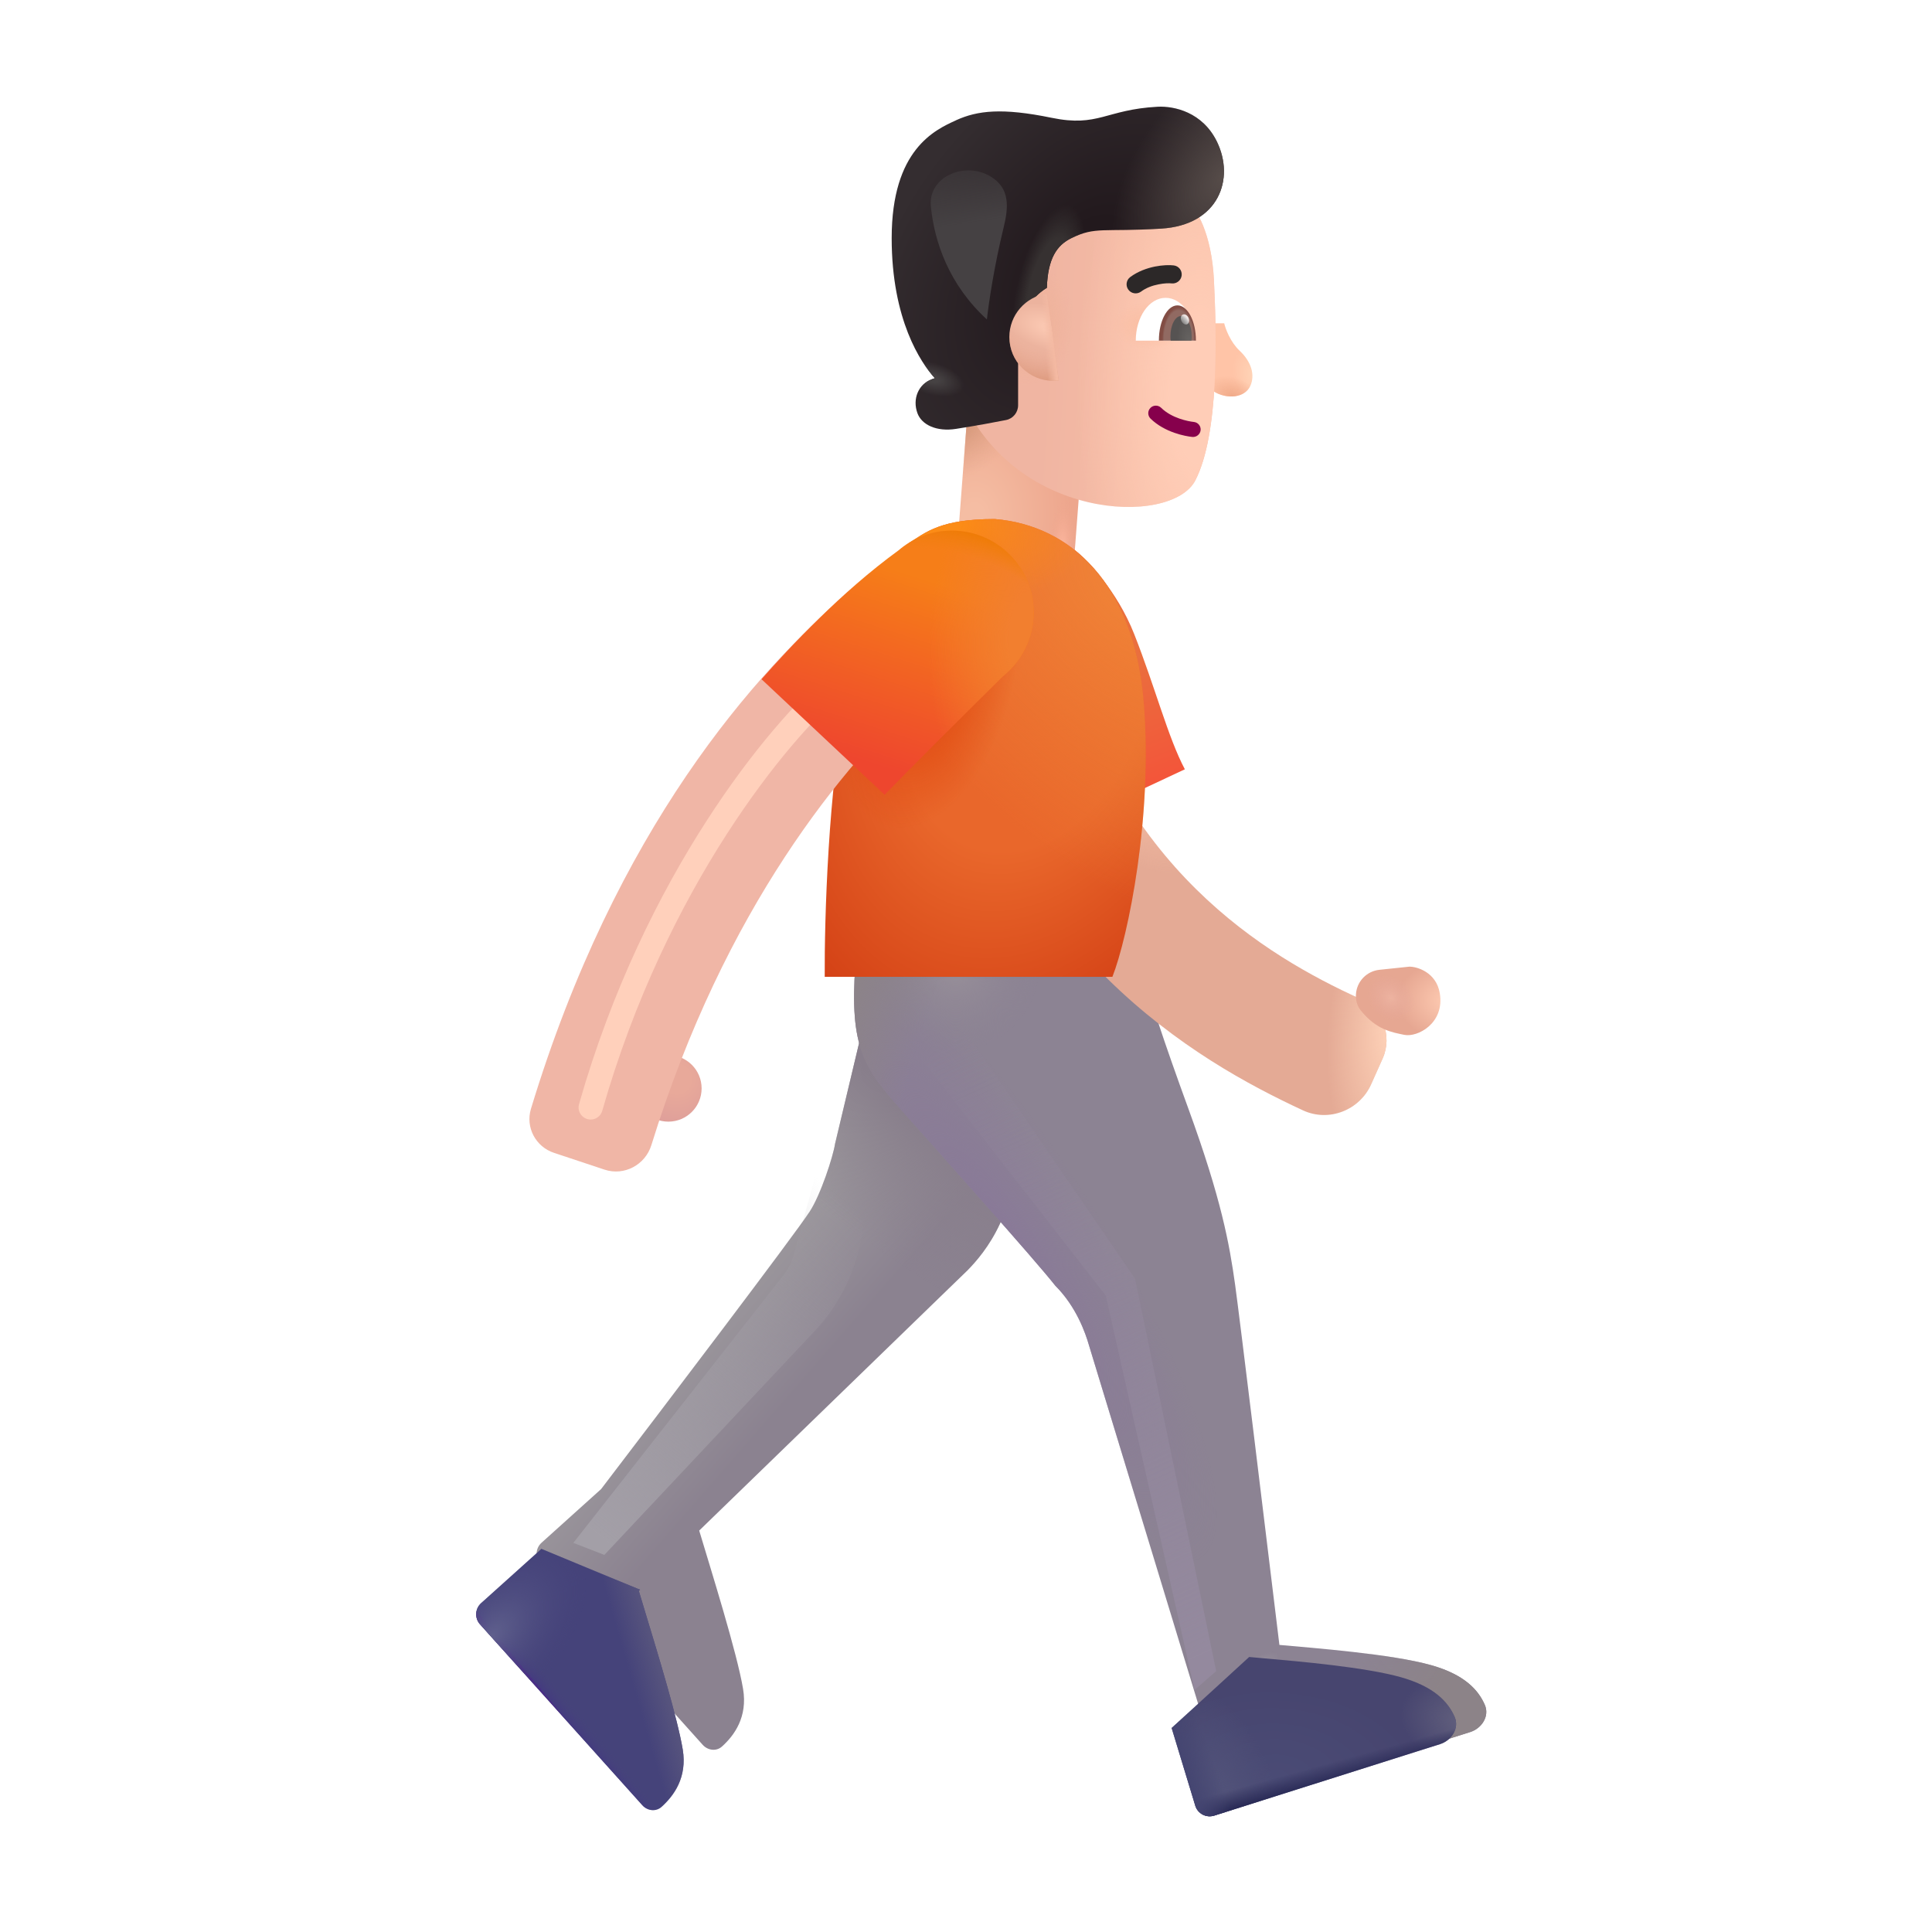 <svg width="32" height="32" viewBox="0 0 32 32" fill="none" xmlns="http://www.w3.org/2000/svg">
<rect width="1.946" height="3.44" transform="matrix(-0.997 -0.076 -0.076 0.997 17.983 6.742)" fill="url(#paint0_radial_2_865)"/>
<rect width="1.946" height="3.44" transform="matrix(-0.997 -0.076 -0.076 0.997 17.983 6.742)" fill="url(#paint1_radial_2_865)"/>
<rect width="1.946" height="3.44" transform="matrix(-0.997 -0.076 -0.076 0.997 17.983 6.742)" fill="url(#paint2_radial_2_865)"/>
<path d="M20.535 5.812C20.378 5.665 20.298 5.446 20.277 5.355H20.097V6.48C20.312 6.617 20.619 6.595 20.71 6.39C20.789 6.215 20.73 5.996 20.535 5.812Z" fill="url(#paint3_radial_2_865)"/>
<path d="M20.535 5.812C20.378 5.665 20.298 5.446 20.277 5.355H20.097V6.48C20.312 6.617 20.619 6.595 20.71 6.39C20.789 6.215 20.73 5.996 20.535 5.812Z" fill="url(#paint4_radial_2_865)"/>
<g filter="url(#filter0_i_2_865)">
<path d="M20.307 4.848C20.268 4.047 20.009 3.661 19.887 3.548H16.154L16.092 6.712C16.958 8.833 19.603 8.924 19.998 8.157C20.393 7.39 20.351 5.776 20.307 4.848Z" fill="url(#paint5_linear_2_865)"/>
<path d="M20.307 4.848C20.268 4.047 20.009 3.661 19.887 3.548H16.154L16.092 6.712C16.958 8.833 19.603 8.924 19.998 8.157C20.393 7.39 20.351 5.776 20.307 4.848Z" fill="url(#paint6_radial_2_865)"/>
<path d="M20.307 4.848C20.268 4.047 20.009 3.661 19.887 3.548H16.154L16.092 6.712C16.958 8.833 19.603 8.924 19.998 8.157C20.393 7.39 20.351 5.776 20.307 4.848Z" fill="url(#paint7_radial_2_865)"/>
<path d="M20.307 4.848C20.268 4.047 20.009 3.661 19.887 3.548H16.154L16.092 6.712C16.958 8.833 19.603 8.924 19.998 8.157C20.393 7.39 20.351 5.776 20.307 4.848Z" fill="url(#paint8_radial_2_865)"/>
</g>
<g filter="url(#filter1_i_2_865)">
<path d="M20.156 2.496C19.918 2.008 19.45 1.903 19.172 1.918C18.312 1.965 18.195 2.261 17.418 2.101C16.596 1.932 16.191 1.981 15.839 2.14L15.832 2.144C15.486 2.301 14.769 2.627 14.769 4.094C14.769 5.445 15.251 6.159 15.484 6.414L15.438 6.43C15.207 6.514 15.111 6.76 15.195 6.992C15.266 7.189 15.516 7.303 15.832 7.254C16.192 7.197 16.456 7.148 16.663 7.107C16.78 7.084 16.863 6.981 16.863 6.862V5.75C16.863 5.281 17.194 5.001 17.339 4.918C17.355 4.433 17.503 4.211 17.746 4.094C18.147 3.899 18.271 3.995 19.23 3.937C20.195 3.879 20.453 3.105 20.156 2.496Z" fill="url(#paint9_radial_2_865)"/>
<path d="M20.156 2.496C19.918 2.008 19.45 1.903 19.172 1.918C18.312 1.965 18.195 2.261 17.418 2.101C16.596 1.932 16.191 1.981 15.839 2.14L15.832 2.144C15.486 2.301 14.769 2.627 14.769 4.094C14.769 5.445 15.251 6.159 15.484 6.414L15.438 6.43C15.207 6.514 15.111 6.76 15.195 6.992C15.266 7.189 15.516 7.303 15.832 7.254C16.192 7.197 16.456 7.148 16.663 7.107C16.78 7.084 16.863 6.981 16.863 6.862V5.75C16.863 5.281 17.194 5.001 17.339 4.918C17.355 4.433 17.503 4.211 17.746 4.094C18.147 3.899 18.271 3.995 19.23 3.937C20.195 3.879 20.453 3.105 20.156 2.496Z" fill="url(#paint10_radial_2_865)"/>
<path d="M20.156 2.496C19.918 2.008 19.45 1.903 19.172 1.918C18.312 1.965 18.195 2.261 17.418 2.101C16.596 1.932 16.191 1.981 15.839 2.14L15.832 2.144C15.486 2.301 14.769 2.627 14.769 4.094C14.769 5.445 15.251 6.159 15.484 6.414L15.438 6.43C15.207 6.514 15.111 6.76 15.195 6.992C15.266 7.189 15.516 7.303 15.832 7.254C16.192 7.197 16.456 7.148 16.663 7.107C16.78 7.084 16.863 6.981 16.863 6.862V5.75C16.863 5.281 17.194 5.001 17.339 4.918C17.355 4.433 17.503 4.211 17.746 4.094C18.147 3.899 18.271 3.995 19.23 3.937C20.195 3.879 20.453 3.105 20.156 2.496Z" fill="url(#paint11_radial_2_865)"/>
<path d="M20.156 2.496C19.918 2.008 19.45 1.903 19.172 1.918C18.312 1.965 18.195 2.261 17.418 2.101C16.596 1.932 16.191 1.981 15.839 2.14L15.832 2.144C15.486 2.301 14.769 2.627 14.769 4.094C14.769 5.445 15.251 6.159 15.484 6.414L15.438 6.43C15.207 6.514 15.111 6.76 15.195 6.992C15.266 7.189 15.516 7.303 15.832 7.254C16.192 7.197 16.456 7.148 16.663 7.107C16.78 7.084 16.863 6.981 16.863 6.862V5.75C16.863 5.281 17.194 5.001 17.339 4.918C17.355 4.433 17.503 4.211 17.746 4.094C18.147 3.899 18.271 3.995 19.23 3.937C20.195 3.879 20.453 3.105 20.156 2.496Z" fill="url(#paint12_radial_2_865)"/>
</g>
<path d="M17.536 6.303L17.336 4.863C16.987 4.916 16.718 5.217 16.718 5.582C16.718 5.983 17.044 6.308 17.445 6.308C17.476 6.308 17.506 6.306 17.536 6.303Z" fill="url(#paint13_radial_2_865)"/>
<path d="M17.536 6.303L17.336 4.863C16.987 4.916 16.718 5.217 16.718 5.582C16.718 5.983 17.044 6.308 17.445 6.308C17.476 6.308 17.506 6.306 17.536 6.303Z" fill="url(#paint14_radial_2_865)"/>
<path d="M17.536 6.303L17.336 4.863C16.987 4.916 16.718 5.217 16.718 5.582C16.718 5.983 17.044 6.308 17.445 6.308C17.476 6.308 17.506 6.306 17.536 6.303Z" fill="url(#paint15_linear_2_865)"/>
<g filter="url(#filter2_iii_2_865)">
<path d="M12.831 19.945L13.722 16.211H15.503C15.555 16.825 15.655 18.426 15.793 19.726C15.93 21.026 15.3 21.758 15.027 22.039L10.581 26.351C10.779 27.013 11.208 28.376 11.308 28.976C11.385 29.438 11.163 29.744 10.957 29.929C10.864 30.012 10.723 29.993 10.639 29.9L7.951 26.904C7.859 26.802 7.868 26.644 7.97 26.552L8.956 25.664C9.998 24.299 12.147 21.47 12.409 21.07C12.591 20.794 12.8 20.153 12.831 19.945Z" fill="url(#paint16_linear_2_865)"/>
<path d="M12.831 19.945L13.722 16.211H15.503C15.555 16.825 15.655 18.426 15.793 19.726C15.93 21.026 15.3 21.758 15.027 22.039L10.581 26.351C10.779 27.013 11.208 28.376 11.308 28.976C11.385 29.438 11.163 29.744 10.957 29.929C10.864 30.012 10.723 29.993 10.639 29.9L7.951 26.904C7.859 26.802 7.868 26.644 7.97 26.552L8.956 25.664C9.998 24.299 12.147 21.47 12.409 21.07C12.591 20.794 12.8 20.153 12.831 19.945Z" fill="url(#paint17_radial_2_865)"/>
<path d="M12.831 19.945L13.722 16.211H15.503C15.555 16.825 15.655 18.426 15.793 19.726C15.93 21.026 15.3 21.758 15.027 22.039L10.581 26.351C10.779 27.013 11.208 28.376 11.308 28.976C11.385 29.438 11.163 29.744 10.957 29.929C10.864 30.012 10.723 29.993 10.639 29.9L7.951 26.904C7.859 26.802 7.868 26.644 7.97 26.552L8.956 25.664C9.998 24.299 12.147 21.47 12.409 21.07C12.591 20.794 12.8 20.153 12.831 19.945Z" fill="url(#paint18_radial_2_865)"/>
</g>
<g filter="url(#filter3_i_2_865)">
<path d="M19.183 18.562C18.8 17.511 18.467 16.534 18.41 16.179L13.668 16.179C13.568 17.554 13.812 17.892 14.441 18.601C15.134 19.383 16.613 21.031 16.98 21.496C17.33 21.846 17.48 22.285 17.535 22.476L19.797 29.906C19.837 30.04 19.979 30.114 20.112 30.072L23.849 28.889C24.044 28.828 24.175 28.624 24.093 28.437C23.986 28.192 23.76 27.938 23.207 27.781C22.544 27.593 21.264 27.497 20.691 27.445C20.477 25.679 20.032 22.014 19.957 21.476C19.863 20.804 19.73 20.062 19.183 18.562Z" fill="#8C8393"/>
<path d="M19.183 18.562C18.8 17.511 18.467 16.534 18.41 16.179L13.668 16.179C13.568 17.554 13.812 17.892 14.441 18.601C15.134 19.383 16.613 21.031 16.98 21.496C17.33 21.846 17.48 22.285 17.535 22.476L19.797 29.906C19.837 30.04 19.979 30.114 20.112 30.072L23.849 28.889C24.044 28.828 24.175 28.624 24.093 28.437C23.986 28.192 23.76 27.938 23.207 27.781C22.544 27.593 21.264 27.497 20.691 27.445C20.477 25.679 20.032 22.014 19.957 21.476C19.863 20.804 19.73 20.062 19.183 18.562Z" fill="url(#paint19_radial_2_865)"/>
<path d="M19.183 18.562C18.8 17.511 18.467 16.534 18.41 16.179L13.668 16.179C13.568 17.554 13.812 17.892 14.441 18.601C15.134 19.383 16.613 21.031 16.98 21.496C17.33 21.846 17.48 22.285 17.535 22.476L19.797 29.906C19.837 30.04 19.979 30.114 20.112 30.072L23.849 28.889C24.044 28.828 24.175 28.624 24.093 28.437C23.986 28.192 23.76 27.938 23.207 27.781C22.544 27.593 21.264 27.497 20.691 27.445C20.477 25.679 20.032 22.014 19.957 21.476C19.863 20.804 19.73 20.062 19.183 18.562Z" fill="url(#paint20_radial_2_865)"/>
<path d="M19.183 18.562C18.8 17.511 18.467 16.534 18.41 16.179L13.668 16.179C13.568 17.554 13.812 17.892 14.441 18.601C15.134 19.383 16.613 21.031 16.98 21.496C17.33 21.846 17.48 22.285 17.535 22.476L19.797 29.906C19.837 30.04 19.979 30.114 20.112 30.072L23.849 28.889C24.044 28.828 24.175 28.624 24.093 28.437C23.986 28.192 23.76 27.938 23.207 27.781C22.544 27.593 21.264 27.497 20.691 27.445C20.477 25.679 20.032 22.014 19.957 21.476C19.863 20.804 19.73 20.062 19.183 18.562Z" fill="url(#paint21_linear_2_865)"/>
<path d="M19.183 18.562C18.8 17.511 18.467 16.534 18.41 16.179L13.668 16.179C13.568 17.554 13.812 17.892 14.441 18.601C15.134 19.383 16.613 21.031 16.98 21.496C17.33 21.846 17.48 22.285 17.535 22.476L19.797 29.906C19.837 30.04 19.979 30.114 20.112 30.072L23.849 28.889C24.044 28.828 24.175 28.624 24.093 28.437C23.986 28.192 23.76 27.938 23.207 27.781C22.544 27.593 21.264 27.497 20.691 27.445C20.477 25.679 20.032 22.014 19.957 21.476C19.863 20.804 19.73 20.062 19.183 18.562Z" fill="url(#paint22_radial_2_865)"/>
<path d="M19.183 18.562C18.8 17.511 18.467 16.534 18.41 16.179L13.668 16.179C13.568 17.554 13.812 17.892 14.441 18.601C15.134 19.383 16.613 21.031 16.98 21.496C17.33 21.846 17.48 22.285 17.535 22.476L19.797 29.906C19.837 30.04 19.979 30.114 20.112 30.072L23.849 28.889C24.044 28.828 24.175 28.624 24.093 28.437C23.986 28.192 23.76 27.938 23.207 27.781C22.544 27.593 21.264 27.497 20.691 27.445C20.477 25.679 20.032 22.014 19.957 21.476C19.863 20.804 19.73 20.062 19.183 18.562Z" fill="url(#paint23_radial_2_865)"/>
</g>
<path d="M19.406 28.621L19.797 29.906C19.837 30.04 19.979 30.114 20.112 30.072L23.849 28.889C24.044 28.828 24.175 28.624 24.093 28.437C23.986 28.192 23.76 27.938 23.207 27.781C22.616 27.614 21.534 27.519 20.901 27.464C20.823 27.457 20.753 27.451 20.691 27.445L20.691 27.444L19.406 28.621Z" fill="url(#paint24_radial_2_865)"/>
<path d="M19.406 28.621L19.797 29.906C19.837 30.04 19.979 30.114 20.112 30.072L23.849 28.889C24.044 28.828 24.175 28.624 24.093 28.437C23.986 28.192 23.76 27.938 23.207 27.781C22.616 27.614 21.534 27.519 20.901 27.464C20.823 27.457 20.753 27.451 20.691 27.445L20.691 27.444L19.406 28.621Z" fill="url(#paint25_radial_2_865)"/>
<path d="M19.406 28.621L19.797 29.906C19.837 30.04 19.979 30.114 20.112 30.072L23.849 28.889C24.044 28.828 24.175 28.624 24.093 28.437C23.986 28.192 23.76 27.938 23.207 27.781C22.616 27.614 21.534 27.519 20.901 27.464C20.823 27.457 20.753 27.451 20.691 27.445L20.691 27.444L19.406 28.621Z" fill="url(#paint26_radial_2_865)"/>
<path d="M19.406 28.621L19.797 29.906C19.837 30.04 19.979 30.114 20.112 30.072L23.849 28.889C24.044 28.828 24.175 28.624 24.093 28.437C23.986 28.192 23.76 27.938 23.207 27.781C22.616 27.614 21.534 27.519 20.901 27.464C20.823 27.457 20.753 27.451 20.691 27.445L20.691 27.444L19.406 28.621Z" fill="url(#paint27_linear_2_865)"/>
<path d="M19.406 28.621L19.797 29.906C19.837 30.04 19.979 30.114 20.112 30.072L23.849 28.889C24.044 28.828 24.175 28.624 24.093 28.437C23.986 28.192 23.76 27.938 23.207 27.781C22.616 27.614 21.534 27.519 20.901 27.464C20.823 27.457 20.753 27.451 20.691 27.445L20.691 27.444L19.406 28.621Z" fill="url(#paint28_linear_2_865)"/>
<path d="M8.965 25.653L10.602 26.331L10.581 26.351C10.612 26.454 10.648 26.574 10.688 26.706C10.905 27.419 11.224 28.47 11.308 28.976C11.385 29.438 11.163 29.744 10.957 29.929C10.864 30.012 10.722 29.993 10.639 29.9L7.951 26.904C7.859 26.802 7.868 26.644 7.97 26.552L8.956 25.664C8.959 25.66 8.962 25.657 8.965 25.653Z" fill="#45437A"/>
<path d="M8.965 25.653L10.602 26.331L10.581 26.351C10.612 26.454 10.648 26.574 10.688 26.706C10.905 27.419 11.224 28.47 11.308 28.976C11.385 29.438 11.163 29.744 10.957 29.929C10.864 30.012 10.722 29.993 10.639 29.9L7.951 26.904C7.859 26.802 7.868 26.644 7.97 26.552L8.956 25.664C8.959 25.66 8.962 25.657 8.965 25.653Z" fill="url(#paint29_linear_2_865)"/>
<path d="M8.965 25.653L10.602 26.331L10.581 26.351C10.612 26.454 10.648 26.574 10.688 26.706C10.905 27.419 11.224 28.47 11.308 28.976C11.385 29.438 11.163 29.744 10.957 29.929C10.864 30.012 10.722 29.993 10.639 29.9L7.951 26.904C7.859 26.802 7.868 26.644 7.97 26.552L8.956 25.664C8.959 25.66 8.962 25.657 8.965 25.653Z" fill="url(#paint30_linear_2_865)"/>
<path d="M8.965 25.653L10.602 26.331L10.581 26.351C10.612 26.454 10.648 26.574 10.688 26.706C10.905 27.419 11.224 28.47 11.308 28.976C11.385 29.438 11.163 29.744 10.957 29.929C10.864 30.012 10.722 29.993 10.639 29.9L7.951 26.904C7.859 26.802 7.868 26.644 7.97 26.552L8.956 25.664C8.959 25.66 8.962 25.657 8.965 25.653Z" fill="url(#paint31_radial_2_865)"/>
<g filter="url(#filter4_ii_2_865)">
<path fill-rule="evenodd" clip-rule="evenodd" d="M22.831 18.391C23.26 18.59 23.769 18.39 23.961 17.958L24.151 17.532C24.319 17.152 24.145 16.713 23.768 16.539C22.235 15.835 19.745 14.39 18.785 10.609L16.777 11.133C17.962 15.801 21.068 17.572 22.831 18.391Z" fill="#E4AA95"/>
<path fill-rule="evenodd" clip-rule="evenodd" d="M22.831 18.391C23.26 18.59 23.769 18.39 23.961 17.958L24.151 17.532C24.319 17.152 24.145 16.713 23.768 16.539C22.235 15.835 19.745 14.39 18.785 10.609L16.777 11.133C17.962 15.801 21.068 17.572 22.831 18.391Z" fill="url(#paint32_radial_2_865)"/>
<path fill-rule="evenodd" clip-rule="evenodd" d="M22.831 18.391C23.26 18.59 23.769 18.39 23.961 17.958L24.151 17.532C24.319 17.152 24.145 16.713 23.768 16.539C22.235 15.835 19.745 14.39 18.785 10.609L16.777 11.133C17.962 15.801 21.068 17.572 22.831 18.391Z" fill="url(#paint33_radial_2_865)"/>
</g>
<path d="M18.785 10.5C18.503 9.787 18.011 9.276 17.8 9.109L17.839 13.578L19.625 12.742C19.347 12.219 19.136 11.39 18.785 10.5Z" fill="url(#paint34_linear_2_865)"/>
<path d="M16.476 8.597C15.585 8.597 15.339 8.812 15.042 9.004L14.019 11.601C13.719 13.001 13.654 15.237 13.66 16.179H18.425C18.683 15.523 19.103 13.504 18.941 11.601C18.777 9.672 17.734 8.699 16.476 8.597Z" fill="url(#paint35_radial_2_865)"/>
<path d="M16.476 8.597C15.585 8.597 15.339 8.812 15.042 9.004L14.019 11.601C13.719 13.001 13.654 15.237 13.66 16.179H18.425C18.683 15.523 19.103 13.504 18.941 11.601C18.777 9.672 17.734 8.699 16.476 8.597Z" fill="url(#paint36_radial_2_865)"/>
<path d="M16.476 8.597C15.585 8.597 15.339 8.812 15.042 9.004L14.019 11.601C13.719 13.001 13.654 15.237 13.66 16.179H18.425C18.683 15.523 19.103 13.504 18.941 11.601C18.777 9.672 17.734 8.699 16.476 8.597Z" fill="url(#paint37_radial_2_865)"/>
<path d="M16.476 8.597C15.585 8.597 15.339 8.812 15.042 9.004L14.019 11.601C13.719 13.001 13.654 15.237 13.66 16.179H18.425C18.683 15.523 19.103 13.504 18.941 11.601C18.777 9.672 17.734 8.699 16.476 8.597Z" fill="url(#paint38_radial_2_865)"/>
<circle cx="0.551" cy="0.551" r="0.551" transform="matrix(-1 0 0 1 11.621 17.476)" fill="url(#paint39_radial_2_865)"/>
<g filter="url(#filter5_ii_2_865)">
<path fill-rule="evenodd" clip-rule="evenodd" d="M10.163 19.223C10.489 19.331 10.838 19.144 10.939 18.816C12.154 14.895 14.105 12.526 15.481 11.271C15.918 10.872 15.996 10.189 15.609 9.741C15.263 9.34 14.665 9.269 14.261 9.612C12.635 10.992 10.35 13.587 8.944 18.216C8.851 18.523 9.023 18.845 9.327 18.945L10.163 19.223Z" fill="#F0B6A6"/>
</g>
<g filter="url(#filter6_f_2_865)">
<path d="M13.814 11.344C12.918 12.104 10.858 14.569 9.783 18.343" stroke="#FFD0BB" stroke-width="0.4" stroke-linecap="round"/>
</g>
<path d="M16.611 11.203C16.922 10.955 17.121 10.573 17.121 10.144C17.121 9.396 16.514 8.789 15.765 8.789C15.428 8.789 15.12 8.912 14.882 9.116C13.932 9.807 13.093 10.707 12.613 11.25L14.652 13.164C14.96 12.844 16.034 11.771 16.611 11.203Z" fill="url(#paint40_linear_2_865)"/>
<path d="M16.611 11.203C16.922 10.955 17.121 10.573 17.121 10.144C17.121 9.396 16.514 8.789 15.765 8.789C15.428 8.789 15.12 8.912 14.882 9.116C13.932 9.807 13.093 10.707 12.613 11.25L14.652 13.164C14.96 12.844 16.034 11.771 16.611 11.203Z" fill="url(#paint41_radial_2_865)"/>
<path d="M16.611 11.203C16.922 10.955 17.121 10.573 17.121 10.144C17.121 9.396 16.514 8.789 15.765 8.789C15.428 8.789 15.12 8.912 14.882 9.116C13.932 9.807 13.093 10.707 12.613 11.25L14.652 13.164C14.96 12.844 16.034 11.771 16.611 11.203Z" fill="url(#paint42_radial_2_865)"/>
<path d="M23.343 16.011L22.847 16.063C22.637 16.085 22.473 16.255 22.459 16.466C22.452 16.561 22.476 16.658 22.535 16.732C22.799 17.062 23.06 17.098 23.257 17.14C23.476 17.187 23.933 16.949 23.847 16.449C23.788 16.101 23.466 16.009 23.343 16.011Z" fill="url(#paint43_radial_2_865)"/>
<path d="M23.343 16.011L22.847 16.063C22.637 16.085 22.473 16.255 22.459 16.466C22.452 16.561 22.476 16.658 22.535 16.732C22.799 17.062 23.06 17.098 23.257 17.14C23.476 17.187 23.933 16.949 23.847 16.449C23.788 16.101 23.466 16.009 23.343 16.011Z" fill="url(#paint44_radial_2_865)"/>
<path fill-rule="evenodd" clip-rule="evenodd" d="M19.055 6.756C19.006 6.805 19.007 6.884 19.056 6.933C19.295 7.166 19.639 7.226 19.748 7.237C19.817 7.244 19.878 7.194 19.886 7.126C19.893 7.057 19.843 6.996 19.774 6.989C19.68 6.979 19.407 6.927 19.232 6.754C19.182 6.706 19.103 6.707 19.055 6.756Z" fill="#86004C"/>
<g filter="url(#filter7_i_2_865)">
<path fill-rule="evenodd" clip-rule="evenodd" d="M19.288 4.61C19.388 4.589 19.471 4.59 19.504 4.594C19.586 4.604 19.661 4.546 19.672 4.464C19.682 4.381 19.624 4.306 19.541 4.296C19.471 4.287 19.355 4.29 19.229 4.315C19.101 4.341 18.951 4.392 18.82 4.489C18.754 4.538 18.74 4.632 18.789 4.698C18.838 4.765 18.932 4.779 18.999 4.73C19.083 4.667 19.188 4.629 19.288 4.61Z" fill="#2C2828"/>
</g>
<path d="M19.8 5.642H18.812C18.812 5.251 19.033 4.933 19.306 4.933C19.579 4.933 19.8 5.251 19.8 5.642Z" fill="white"/>
<path d="M19.195 5.642L19.195 5.638C19.195 5.318 19.332 5.058 19.502 5.058C19.671 5.058 19.808 5.318 19.808 5.638L19.808 5.642H19.195Z" fill="url(#paint45_radial_2_865)"/>
<path d="M19.39 5.642C19.388 5.619 19.386 5.595 19.386 5.57C19.386 5.385 19.465 5.234 19.562 5.234C19.659 5.234 19.738 5.385 19.738 5.57C19.738 5.595 19.736 5.619 19.734 5.642H19.39Z" fill="url(#paint46_radial_2_865)"/>
<ellipse cx="0.064" cy="0.088" rx="0.064" ry="0.088" transform="matrix(-0.909 0.416 0.416 0.909 19.648 5.184)" fill="url(#paint47_linear_2_865)"/>
<g filter="url(#filter8_f_2_865)">
<path d="M18.8 21.179L20.144 27.679L19.785 27.992L18.316 21.461L15.3 17.586L16.003 17.101L18.8 21.179Z" fill="url(#paint48_linear_2_865)"/>
</g>
<g filter="url(#filter9_f_2_865)">
<path d="M12.972 21.127L9.496 25.555L10.01 25.754L13.494 22.046C13.885 21.631 14.149 21.113 14.255 20.553L14.446 19.553L13.694 18.779L13.15 20.773C13.115 20.901 13.055 21.022 12.972 21.127Z" fill="url(#paint49_linear_2_865)"/>
</g>
<g filter="url(#filter10_f_2_865)">
<path d="M16.623 3.77C16.467 4.405 16.377 5.014 16.346 5.291C15.715 4.713 15.476 4.003 15.418 3.419C15.368 2.921 15.993 2.662 16.417 2.929C16.723 3.121 16.709 3.418 16.623 3.77Z" fill="url(#paint50_linear_2_865)"/>
</g>
<defs>
<filter id="filter0_i_2_865" x="15.892" y="3.348" width="4.443" height="5.249" filterUnits="userSpaceOnUse" color-interpolation-filters="sRGB">
<feFlood flood-opacity="0" result="BackgroundImageFix"/>
<feBlend mode="normal" in="SourceGraphic" in2="BackgroundImageFix" result="shape"/>
<feColorMatrix in="SourceAlpha" type="matrix" values="0 0 0 0 0 0 0 0 0 0 0 0 0 0 0 0 0 0 127 0" result="hardAlpha"/>
<feOffset dx="-0.2" dy="-0.2"/>
<feGaussianBlur stdDeviation="0.5"/>
<feComposite in2="hardAlpha" operator="arithmetic" k2="-1" k3="1"/>
<feColorMatrix type="matrix" values="0 0 0 0 0.914 0 0 0 0 0.612 0 0 0 0 0.545 0 0 0 1 0"/>
<feBlend mode="normal" in2="shape" result="effect1_innerShadow_2_865"/>
</filter>
<filter id="filter1_i_2_865" x="14.769" y="1.766" width="5.503" height="5.499" filterUnits="userSpaceOnUse" color-interpolation-filters="sRGB">
<feFlood flood-opacity="0" result="BackgroundImageFix"/>
<feBlend mode="normal" in="SourceGraphic" in2="BackgroundImageFix" result="shape"/>
<feColorMatrix in="SourceAlpha" type="matrix" values="0 0 0 0 0 0 0 0 0 0 0 0 0 0 0 0 0 0 127 0" result="hardAlpha"/>
<feOffset dy="-0.15"/>
<feGaussianBlur stdDeviation="0.15"/>
<feComposite in2="hardAlpha" operator="arithmetic" k2="-1" k3="1"/>
<feColorMatrix type="matrix" values="0 0 0 0 0.149 0 0 0 0 0.102 0 0 0 0 0.11 0 0 0 1 0"/>
<feBlend mode="normal" in2="shape" result="effect1_innerShadow_2_865"/>
</filter>
<filter id="filter2_iii_2_865" x="7.888" y="15.461" width="8.674" height="14.771" filterUnits="userSpaceOnUse" color-interpolation-filters="sRGB">
<feFlood flood-opacity="0" result="BackgroundImageFix"/>
<feBlend mode="normal" in="SourceGraphic" in2="BackgroundImageFix" result="shape"/>
<feColorMatrix in="SourceAlpha" type="matrix" values="0 0 0 0 0 0 0 0 0 0 0 0 0 0 0 0 0 0 127 0" result="hardAlpha"/>
<feOffset dx="0.75" dy="-0.75"/>
<feGaussianBlur stdDeviation="0.5"/>
<feComposite in2="hardAlpha" operator="arithmetic" k2="-1" k3="1"/>
<feColorMatrix type="matrix" values="0 0 0 0 0.439 0 0 0 0 0.388 0 0 0 0 0.486 0 0 0 1 0"/>
<feBlend mode="normal" in2="shape" result="effect1_innerShadow_2_865"/>
<feColorMatrix in="SourceAlpha" type="matrix" values="0 0 0 0 0 0 0 0 0 0 0 0 0 0 0 0 0 0 127 0" result="hardAlpha"/>
<feOffset dy="-0.5"/>
<feGaussianBlur stdDeviation="0.375"/>
<feComposite in2="hardAlpha" operator="arithmetic" k2="-1" k3="1"/>
<feColorMatrix type="matrix" values="0 0 0 0 0.537 0 0 0 0 0.424 0 0 0 0 0.635 0 0 0 1 0"/>
<feBlend mode="normal" in2="effect1_innerShadow_2_865" result="effect2_innerShadow_2_865"/>
<feColorMatrix in="SourceAlpha" type="matrix" values="0 0 0 0 0 0 0 0 0 0 0 0 0 0 0 0 0 0 127 0" result="hardAlpha"/>
<feOffset dx="0.25" dy="0.25"/>
<feGaussianBlur stdDeviation="0.375"/>
<feComposite in2="hardAlpha" operator="arithmetic" k2="-1" k3="1"/>
<feColorMatrix type="matrix" values="0 0 0 0 0.529 0 0 0 0 0.49 0 0 0 0 0.537 0 0 0 1 0"/>
<feBlend mode="normal" in2="effect2_innerShadow_2_865" result="effect3_innerShadow_2_865"/>
</filter>
<filter id="filter3_i_2_865" x="13.646" y="15.979" width="10.972" height="14.104" filterUnits="userSpaceOnUse" color-interpolation-filters="sRGB">
<feFlood flood-opacity="0" result="BackgroundImageFix"/>
<feBlend mode="normal" in="SourceGraphic" in2="BackgroundImageFix" result="shape"/>
<feColorMatrix in="SourceAlpha" type="matrix" values="0 0 0 0 0 0 0 0 0 0 0 0 0 0 0 0 0 0 127 0" result="hardAlpha"/>
<feOffset dx="0.5" dy="-0.2"/>
<feGaussianBlur stdDeviation="0.25"/>
<feComposite in2="hardAlpha" operator="arithmetic" k2="-1" k3="1"/>
<feColorMatrix type="matrix" values="0 0 0 0 0.62 0 0 0 0 0.592 0 0 0 0 0.612 0 0 0 1 0"/>
<feBlend mode="normal" in2="shape" result="effect1_innerShadow_2_865"/>
</filter>
<filter id="filter4_ii_2_865" x="15.777" y="10.609" width="8.438" height="7.859" filterUnits="userSpaceOnUse" color-interpolation-filters="sRGB">
<feFlood flood-opacity="0" result="BackgroundImageFix"/>
<feBlend mode="normal" in="SourceGraphic" in2="BackgroundImageFix" result="shape"/>
<feColorMatrix in="SourceAlpha" type="matrix" values="0 0 0 0 0 0 0 0 0 0 0 0 0 0 0 0 0 0 127 0" result="hardAlpha"/>
<feOffset dx="-1"/>
<feGaussianBlur stdDeviation="0.5"/>
<feComposite in2="hardAlpha" operator="arithmetic" k2="-1" k3="1"/>
<feColorMatrix type="matrix" values="0 0 0 0 0.843 0 0 0 0 0.541 0 0 0 0 0.486 0 0 0 1 0"/>
<feBlend mode="normal" in2="shape" result="effect1_innerShadow_2_865"/>
<feColorMatrix in="SourceAlpha" type="matrix" values="0 0 0 0 0 0 0 0 0 0 0 0 0 0 0 0 0 0 127 0" result="hardAlpha"/>
<feOffset dx="-0.25"/>
<feGaussianBlur stdDeviation="0.25"/>
<feComposite in2="hardAlpha" operator="arithmetic" k2="-1" k3="1"/>
<feColorMatrix type="matrix" values="0 0 0 0 0.765 0 0 0 0 0.518 0 0 0 0 0.529 0 0 0 1 0"/>
<feBlend mode="normal" in2="effect1_innerShadow_2_865" result="effect2_innerShadow_2_865"/>
</filter>
<filter id="filter5_ii_2_865" x="8.519" y="9.142" width="7.59" height="10.511" filterUnits="userSpaceOnUse" color-interpolation-filters="sRGB">
<feFlood flood-opacity="0" result="BackgroundImageFix"/>
<feBlend mode="normal" in="SourceGraphic" in2="BackgroundImageFix" result="shape"/>
<feColorMatrix in="SourceAlpha" type="matrix" values="0 0 0 0 0 0 0 0 0 0 0 0 0 0 0 0 0 0 127 0" result="hardAlpha"/>
<feOffset dx="0.25" dy="-0.25"/>
<feGaussianBlur stdDeviation="0.4"/>
<feComposite in2="hardAlpha" operator="arithmetic" k2="-1" k3="1"/>
<feColorMatrix type="matrix" values="0 0 0 0 0.91 0 0 0 0 0.678 0 0 0 0 0.639 0 0 0 1 0"/>
<feBlend mode="normal" in2="shape" result="effect1_innerShadow_2_865"/>
<feColorMatrix in="SourceAlpha" type="matrix" values="0 0 0 0 0 0 0 0 0 0 0 0 0 0 0 0 0 0 127 0" result="hardAlpha"/>
<feOffset dx="-0.4" dy="0.4"/>
<feGaussianBlur stdDeviation="0.4"/>
<feComposite in2="hardAlpha" operator="arithmetic" k2="-1" k3="1"/>
<feColorMatrix type="matrix" values="0 0 0 0 0.98 0 0 0 0 0.808 0 0 0 0 0.714 0 0 0 1 0"/>
<feBlend mode="normal" in2="effect1_innerShadow_2_865" result="effect2_innerShadow_2_865"/>
</filter>
<filter id="filter6_f_2_865" x="8.983" y="10.544" width="5.631" height="8.6" filterUnits="userSpaceOnUse" color-interpolation-filters="sRGB">
<feFlood flood-opacity="0" result="BackgroundImageFix"/>
<feBlend mode="normal" in="SourceGraphic" in2="BackgroundImageFix" result="shape"/>
<feGaussianBlur stdDeviation="0.3" result="effect1_foregroundBlur_2_865"/>
</filter>
<filter id="filter7_i_2_865" x="18.66" y="4.292" width="1.013" height="0.568" filterUnits="userSpaceOnUse" color-interpolation-filters="sRGB">
<feFlood flood-opacity="0" result="BackgroundImageFix"/>
<feBlend mode="normal" in="SourceGraphic" in2="BackgroundImageFix" result="shape"/>
<feColorMatrix in="SourceAlpha" type="matrix" values="0 0 0 0 0 0 0 0 0 0 0 0 0 0 0 0 0 0 127 0" result="hardAlpha"/>
<feOffset dx="-0.1" dy="0.1"/>
<feGaussianBlur stdDeviation="0.1"/>
<feComposite in2="hardAlpha" operator="arithmetic" k2="-1" k3="1"/>
<feColorMatrix type="matrix" values="0 0 0 0 0.071 0 0 0 0 0.059 0 0 0 0 0.055 0 0 0 1 0"/>
<feBlend mode="normal" in2="shape" result="effect1_innerShadow_2_865"/>
</filter>
<filter id="filter8_f_2_865" x="14.3" y="16.101" width="6.844" height="12.891" filterUnits="userSpaceOnUse" color-interpolation-filters="sRGB">
<feFlood flood-opacity="0" result="BackgroundImageFix"/>
<feBlend mode="normal" in="SourceGraphic" in2="BackgroundImageFix" result="shape"/>
<feGaussianBlur stdDeviation="0.5" result="effect1_foregroundBlur_2_865"/>
</filter>
<filter id="filter9_f_2_865" x="8.746" y="18.029" width="6.45" height="8.475" filterUnits="userSpaceOnUse" color-interpolation-filters="sRGB">
<feFlood flood-opacity="0" result="BackgroundImageFix"/>
<feBlend mode="normal" in="SourceGraphic" in2="BackgroundImageFix" result="shape"/>
<feGaussianBlur stdDeviation="0.375" result="effect1_foregroundBlur_2_865"/>
</filter>
<filter id="filter10_f_2_865" x="14.915" y="2.322" width="2.262" height="3.469" filterUnits="userSpaceOnUse" color-interpolation-filters="sRGB">
<feFlood flood-opacity="0" result="BackgroundImageFix"/>
<feBlend mode="normal" in="SourceGraphic" in2="BackgroundImageFix" result="shape"/>
<feGaussianBlur stdDeviation="0.25" result="effect1_foregroundBlur_2_865"/>
</filter>
<radialGradient id="paint0_radial_2_865" cx="0" cy="0" r="1" gradientUnits="userSpaceOnUse" gradientTransform="translate(1.708 2.01) rotate(-91.333) scale(2.214 1.599)">
<stop offset="0.116" stop-color="#F5BDA3"/>
<stop offset="1" stop-color="#EDA68D"/>
</radialGradient>
<radialGradient id="paint1_radial_2_865" cx="0" cy="0" r="1" gradientUnits="userSpaceOnUse" gradientTransform="translate(2.062 0.438) rotate(128.9) scale(0.854 1.156)">
<stop stop-color="#D09475"/>
<stop offset="1" stop-color="#E0A489" stop-opacity="0"/>
</radialGradient>
<radialGradient id="paint2_radial_2_865" cx="0" cy="0" r="1" gradientUnits="userSpaceOnUse" gradientTransform="translate(0.214 2.413) rotate(-89.272) scale(0.869 0.24)">
<stop stop-color="#FFBAA2"/>
<stop offset="1" stop-color="#F0A48B" stop-opacity="0"/>
</radialGradient>
<radialGradient id="paint3_radial_2_865" cx="0" cy="0" r="1" gradientUnits="userSpaceOnUse" gradientTransform="translate(20.826 6.25) rotate(151.587) scale(0.542 0.765)">
<stop offset="0.101" stop-color="#FFD4B7"/>
<stop offset="0.684" stop-color="#FFC4A7"/>
</radialGradient>
<radialGradient id="paint4_radial_2_865" cx="0" cy="0" r="1" gradientUnits="userSpaceOnUse" gradientTransform="translate(20.421 6.567) rotate(-67.617) scale(0.315 0.473)">
<stop stop-color="#F0AA89"/>
<stop offset="1" stop-color="#F0AA89" stop-opacity="0"/>
</radialGradient>
<linearGradient id="paint5_linear_2_865" x1="17.472" y1="6.289" x2="20.334" y2="6.461" gradientUnits="userSpaceOnUse">
<stop stop-color="#F0B5A2"/>
<stop offset="1" stop-color="#FAC1A8"/>
</linearGradient>
<radialGradient id="paint6_radial_2_865" cx="0" cy="0" r="1" gradientUnits="userSpaceOnUse" gradientTransform="translate(17.16 5.547) rotate(-3.18) scale(0.845 1.03)">
<stop offset="0.156" stop-color="#EEB298"/>
<stop offset="1" stop-color="#EEB298" stop-opacity="0"/>
</radialGradient>
<radialGradient id="paint7_radial_2_865" cx="0" cy="0" r="1" gradientUnits="userSpaceOnUse" gradientTransform="translate(20.056 6.734) rotate(-90) scale(5.188 2.016)">
<stop offset="0.219" stop-color="#FFCDB7"/>
<stop offset="1" stop-color="#FFCDB7" stop-opacity="0"/>
</radialGradient>
<radialGradient id="paint8_radial_2_865" cx="0" cy="0" r="1" gradientUnits="userSpaceOnUse" gradientTransform="translate(19.228 5.593) rotate(90) scale(0.391 0.609)">
<stop offset="0.155" stop-color="#FABFA4"/>
<stop offset="1" stop-color="#FABFA4" stop-opacity="0"/>
</radialGradient>
<radialGradient id="paint9_radial_2_865" cx="0" cy="0" r="1" gradientUnits="userSpaceOnUse" gradientTransform="translate(18.006 4.591) rotate(-141.016) scale(3.096 4.707)">
<stop offset="0.194" stop-color="#22191D"/>
<stop offset="1" stop-color="#342D30"/>
</radialGradient>
<radialGradient id="paint10_radial_2_865" cx="0" cy="0" r="1" gradientUnits="userSpaceOnUse" gradientTransform="translate(20.272 3.078) rotate(-143.912) scale(1.485 2.39)">
<stop stop-color="#564C49"/>
<stop offset="1" stop-color="#564C49" stop-opacity="0"/>
</radialGradient>
<radialGradient id="paint11_radial_2_865" cx="0" cy="0" r="1" gradientUnits="userSpaceOnUse" gradientTransform="translate(15.439 6.422) rotate(15.832) scale(0.544 0.267)">
<stop offset="0.197" stop-color="#464243"/>
<stop offset="1" stop-color="#464243" stop-opacity="0"/>
</radialGradient>
<radialGradient id="paint12_radial_2_865" cx="0" cy="0" r="1" gradientUnits="userSpaceOnUse" gradientTransform="translate(17.377 4.937) rotate(-166.675) scale(0.915 2.452)">
<stop offset="0.353" stop-color="#363131"/>
<stop offset="0.584" stop-color="#363131" stop-opacity="0"/>
</radialGradient>
<radialGradient id="paint13_radial_2_865" cx="0" cy="0" r="1" gradientUnits="userSpaceOnUse" gradientTransform="translate(17.384 5.429) rotate(-163.811) scale(0.757 0.369)">
<stop offset="0.17" stop-color="#FAC7B1"/>
<stop offset="1" stop-color="#ECB39E"/>
</radialGradient>
<radialGradient id="paint14_radial_2_865" cx="0" cy="0" r="1" gradientUnits="userSpaceOnUse" gradientTransform="translate(17.353 5.129) rotate(100.843) scale(1.201 1.252)">
<stop offset="0.556" stop-color="#E7A792" stop-opacity="0"/>
<stop offset="1" stop-color="#DD9A7E"/>
<stop offset="1" stop-color="#E7A792"/>
</radialGradient>
<linearGradient id="paint15_linear_2_865" x1="17.439" y1="5.498" x2="17.291" y2="5.51" gradientUnits="userSpaceOnUse">
<stop stop-color="#F4B9A2"/>
<stop offset="1" stop-color="#F4BCA5" stop-opacity="0"/>
</linearGradient>
<linearGradient id="paint16_linear_2_865" x1="14.027" y1="22.883" x2="11.798" y2="20.939" gradientUnits="userSpaceOnUse">
<stop offset="0.211" stop-color="#8B8290"/>
<stop offset="1" stop-color="#9F9C9F"/>
</linearGradient>
<radialGradient id="paint17_radial_2_865" cx="0" cy="0" r="1" gradientUnits="userSpaceOnUse" gradientTransform="translate(15.047 18.024) rotate(129.852) scale(3.829 7.772)">
<stop offset="0.434" stop-color="#887E8B"/>
<stop offset="1" stop-color="#887E8B" stop-opacity="0"/>
</radialGradient>
<radialGradient id="paint18_radial_2_865" cx="0" cy="0" r="1" gradientUnits="userSpaceOnUse" gradientTransform="translate(15.363 19.039) rotate(143.616) scale(1.106 6.644)">
<stop offset="0.043" stop-color="#695C75"/>
<stop offset="1" stop-color="#695C75" stop-opacity="0"/>
</radialGradient>
<radialGradient id="paint19_radial_2_865" cx="0" cy="0" r="1" gradientUnits="userSpaceOnUse" gradientTransform="translate(16.144 20.883) rotate(-122.302) scale(6.082 1.602)">
<stop offset="0.07" stop-color="#897998"/>
<stop offset="1" stop-color="#897998" stop-opacity="0"/>
</radialGradient>
<radialGradient id="paint20_radial_2_865" cx="0" cy="0" r="1" gradientUnits="userSpaceOnUse" gradientTransform="translate(15.332 16.179) rotate(90) scale(1.422 1.386)">
<stop stop-color="#99919A"/>
<stop offset="1" stop-color="#8C8393" stop-opacity="0"/>
</radialGradient>
<linearGradient id="paint21_linear_2_865" x1="16.253" y1="16.07" x2="16.253" y2="16.414" gradientUnits="userSpaceOnUse">
<stop offset="0.136" stop-color="#817076"/>
<stop offset="1" stop-color="#817076" stop-opacity="0"/>
</linearGradient>
<radialGradient id="paint22_radial_2_865" cx="0" cy="0" r="1" gradientUnits="userSpaceOnUse" gradientTransform="translate(20.027 28.093) rotate(-128.047) scale(0.228 0.82)">
<stop stop-color="#A19DA6"/>
<stop offset="1" stop-color="#A19DA6" stop-opacity="0"/>
</radialGradient>
<radialGradient id="paint23_radial_2_865" cx="0" cy="0" r="1" gradientUnits="userSpaceOnUse" gradientTransform="translate(19.706 19.226) rotate(-164.129) scale(6.628 17.093)">
<stop offset="0.802" stop-color="#8C8388" stop-opacity="0"/>
<stop offset="1" stop-color="#8C8388"/>
</radialGradient>
<radialGradient id="paint24_radial_2_865" cx="0" cy="0" r="1" gradientUnits="userSpaceOnUse" gradientTransform="translate(21.16 29.445) rotate(-86.496) scale(1.534 2.461)">
<stop stop-color="#4A4B75"/>
<stop offset="1" stop-color="#47456F"/>
</radialGradient>
<radialGradient id="paint25_radial_2_865" cx="0" cy="0" r="1" gradientUnits="userSpaceOnUse" gradientTransform="translate(24.269 28.508) rotate(-168.366) scale(1.085 0.751)">
<stop stop-color="#63617E"/>
<stop offset="1" stop-color="#63617E" stop-opacity="0"/>
</radialGradient>
<radialGradient id="paint26_radial_2_865" cx="0" cy="0" r="1" gradientUnits="userSpaceOnUse" gradientTransform="translate(20.253 29.742) rotate(-109.058) scale(1.818 0.897)">
<stop offset="0.08" stop-color="#515279"/>
<stop offset="1" stop-color="#515279" stop-opacity="0"/>
</radialGradient>
<linearGradient id="paint27_linear_2_865" x1="21.722" y1="29.617" x2="21.636" y2="29.305" gradientUnits="userSpaceOnUse">
<stop stop-color="#282955"/>
<stop offset="1" stop-color="#282955" stop-opacity="0"/>
</linearGradient>
<linearGradient id="paint28_linear_2_865" x1="19.753" y1="29.992" x2="20.331" y2="29.773" gradientUnits="userSpaceOnUse">
<stop offset="0.064" stop-color="#444571"/>
<stop offset="1" stop-color="#444571" stop-opacity="0"/>
</linearGradient>
<linearGradient id="paint29_linear_2_865" x1="11.144" y1="27.976" x2="10.55" y2="28.148" gradientUnits="userSpaceOnUse">
<stop stop-color="#5A577E"/>
<stop offset="1" stop-color="#5A577E" stop-opacity="0"/>
</linearGradient>
<linearGradient id="paint30_linear_2_865" x1="9.019" y1="28.051" x2="9.199" y2="27.902" gradientUnits="userSpaceOnUse">
<stop stop-color="#492D85"/>
<stop offset="0" stop-color="#443A80"/>
<stop offset="1" stop-color="#46437B" stop-opacity="0"/>
</linearGradient>
<radialGradient id="paint31_radial_2_865" cx="0" cy="0" r="1" gradientUnits="userSpaceOnUse" gradientTransform="translate(8.128 27.117) rotate(-47.125) scale(1.998 1.105)">
<stop stop-color="#60618D"/>
<stop offset="1" stop-color="#46437B" stop-opacity="0"/>
</radialGradient>
<radialGradient id="paint32_radial_2_865" cx="0" cy="0" r="1" gradientUnits="userSpaceOnUse" gradientTransform="translate(24.306 17.109) rotate(-175.795) scale(1.065 2.431)">
<stop stop-color="#FFD3B9"/>
<stop offset="1" stop-color="#FFD3B9" stop-opacity="0"/>
</radialGradient>
<radialGradient id="paint33_radial_2_865" cx="0" cy="0" r="1" gradientUnits="userSpaceOnUse" gradientTransform="translate(19.541 12.609) rotate(49.185) scale(2.271 1.055)">
<stop stop-color="#F9C0A6"/>
<stop offset="1" stop-color="#F9C0A6" stop-opacity="0"/>
</radialGradient>
<linearGradient id="paint34_linear_2_865" x1="19.3" y1="12.836" x2="18.425" y2="10.445" gradientUnits="userSpaceOnUse">
<stop stop-color="#F3563A"/>
<stop offset="0.787" stop-color="#EA6F3E"/>
</linearGradient>
<radialGradient id="paint35_radial_2_865" cx="0" cy="0" r="1" gradientUnits="userSpaceOnUse" gradientTransform="translate(17.019 11.351) rotate(107.896) scale(6.305 4.438)">
<stop offset="0.446" stop-color="#E9672B"/>
<stop offset="1" stop-color="#D34015"/>
</radialGradient>
<radialGradient id="paint36_radial_2_865" cx="0" cy="0" r="1" gradientUnits="userSpaceOnUse" gradientTransform="translate(18.675 9.726) rotate(137.121) scale(4.179 7.089)">
<stop stop-color="#F08337"/>
<stop offset="1" stop-color="#F08337" stop-opacity="0"/>
</radialGradient>
<radialGradient id="paint37_radial_2_865" cx="0" cy="0" r="1" gradientUnits="userSpaceOnUse" gradientTransform="translate(15.332 11.039) rotate(102.458) scale(2.752 1.488)">
<stop stop-color="#DD3E06"/>
<stop offset="1" stop-color="#DD3E06" stop-opacity="0"/>
</radialGradient>
<radialGradient id="paint38_radial_2_865" cx="0" cy="0" r="1" gradientUnits="userSpaceOnUse" gradientTransform="translate(15.3 8.597) rotate(6.467) scale(2.735 1.433)">
<stop offset="0.213" stop-color="#FC8C16"/>
<stop offset="1" stop-color="#FC8C16" stop-opacity="0"/>
</radialGradient>
<radialGradient id="paint39_radial_2_865" cx="0" cy="0" r="1" gradientUnits="userSpaceOnUse" gradientTransform="translate(0.414 0.398) rotate(90) scale(0.906)">
<stop offset="0.256" stop-color="#E8A99A"/>
<stop offset="1" stop-color="#DC9C9A"/>
</radialGradient>
<linearGradient id="paint40_linear_2_865" x1="15.269" y1="9.117" x2="14.16" y2="12.57" gradientUnits="userSpaceOnUse">
<stop offset="0.118" stop-color="#F67E18"/>
<stop offset="1" stop-color="#EE462E"/>
</linearGradient>
<radialGradient id="paint41_radial_2_865" cx="0" cy="0" r="1" gradientUnits="userSpaceOnUse" gradientTransform="translate(17.121 10.523) rotate(-176.375) scale(1.73 3.248)">
<stop offset="0.235" stop-color="#F27F2F"/>
<stop offset="1" stop-color="#F27F2F" stop-opacity="0"/>
</radialGradient>
<radialGradient id="paint42_radial_2_865" cx="0" cy="0" r="1" gradientUnits="userSpaceOnUse" gradientTransform="translate(15.144 11.758) rotate(-82.666) scale(3.182 3.711)">
<stop offset="0.839" stop-color="#F07F0F" stop-opacity="0"/>
<stop offset="0.958" stop-color="#EF7C07"/>
</radialGradient>
<radialGradient id="paint43_radial_2_865" cx="0" cy="0" r="1" gradientUnits="userSpaceOnUse" gradientTransform="translate(23.995 16.579) rotate(-176.149) scale(0.839 0.665)">
<stop stop-color="#FFCCB3"/>
<stop offset="1" stop-color="#E6A792"/>
</radialGradient>
<radialGradient id="paint44_radial_2_865" cx="0" cy="0" r="1" gradientUnits="userSpaceOnUse" gradientTransform="translate(23.039 16.527) rotate(39.633) scale(0.428 0.349)">
<stop stop-color="#EDB3A0"/>
<stop offset="1" stop-color="#E6A89B" stop-opacity="0"/>
</radialGradient>
<radialGradient id="paint45_radial_2_865" cx="0" cy="0" r="1" gradientUnits="userSpaceOnUse" gradientTransform="translate(19.523 5.621) rotate(180) scale(0.273 0.531)">
<stop offset="0.895" stop-color="#916A62"/>
<stop offset="1" stop-color="#824D44"/>
</radialGradient>
<radialGradient id="paint46_radial_2_865" cx="0" cy="0" r="1" gradientUnits="userSpaceOnUse" gradientTransform="translate(19.691 5.642) rotate(180) scale(0.25 0.541)">
<stop stop-color="#666361"/>
<stop offset="0.812" stop-color="#565352"/>
</radialGradient>
<linearGradient id="paint47_linear_2_865" x1="-0.007" y1="0.05" x2="0.179" y2="0.11" gradientUnits="userSpaceOnUse">
<stop stop-color="white"/>
<stop offset="1" stop-color="white" stop-opacity="0"/>
</linearGradient>
<linearGradient id="paint48_linear_2_865" x1="19.925" y1="27.414" x2="15.3" y2="17.273" gradientUnits="userSpaceOnUse">
<stop stop-color="#94899E"/>
<stop offset="1" stop-color="#94899E" stop-opacity="0"/>
</linearGradient>
<linearGradient id="paint49_linear_2_865" x1="9.781" y1="25.323" x2="14.092" y2="19.951" gradientUnits="userSpaceOnUse">
<stop stop-color="#A39FA7"/>
<stop offset="1" stop-color="#A39FA7" stop-opacity="0"/>
</linearGradient>
<linearGradient id="paint50_linear_2_865" x1="16.223" y1="4.923" x2="15.778" y2="2.024" gradientUnits="userSpaceOnUse">
<stop offset="0.421" stop-color="#454143"/>
<stop offset="1" stop-color="#454143" stop-opacity="0"/>
</linearGradient>
</defs>
</svg>
